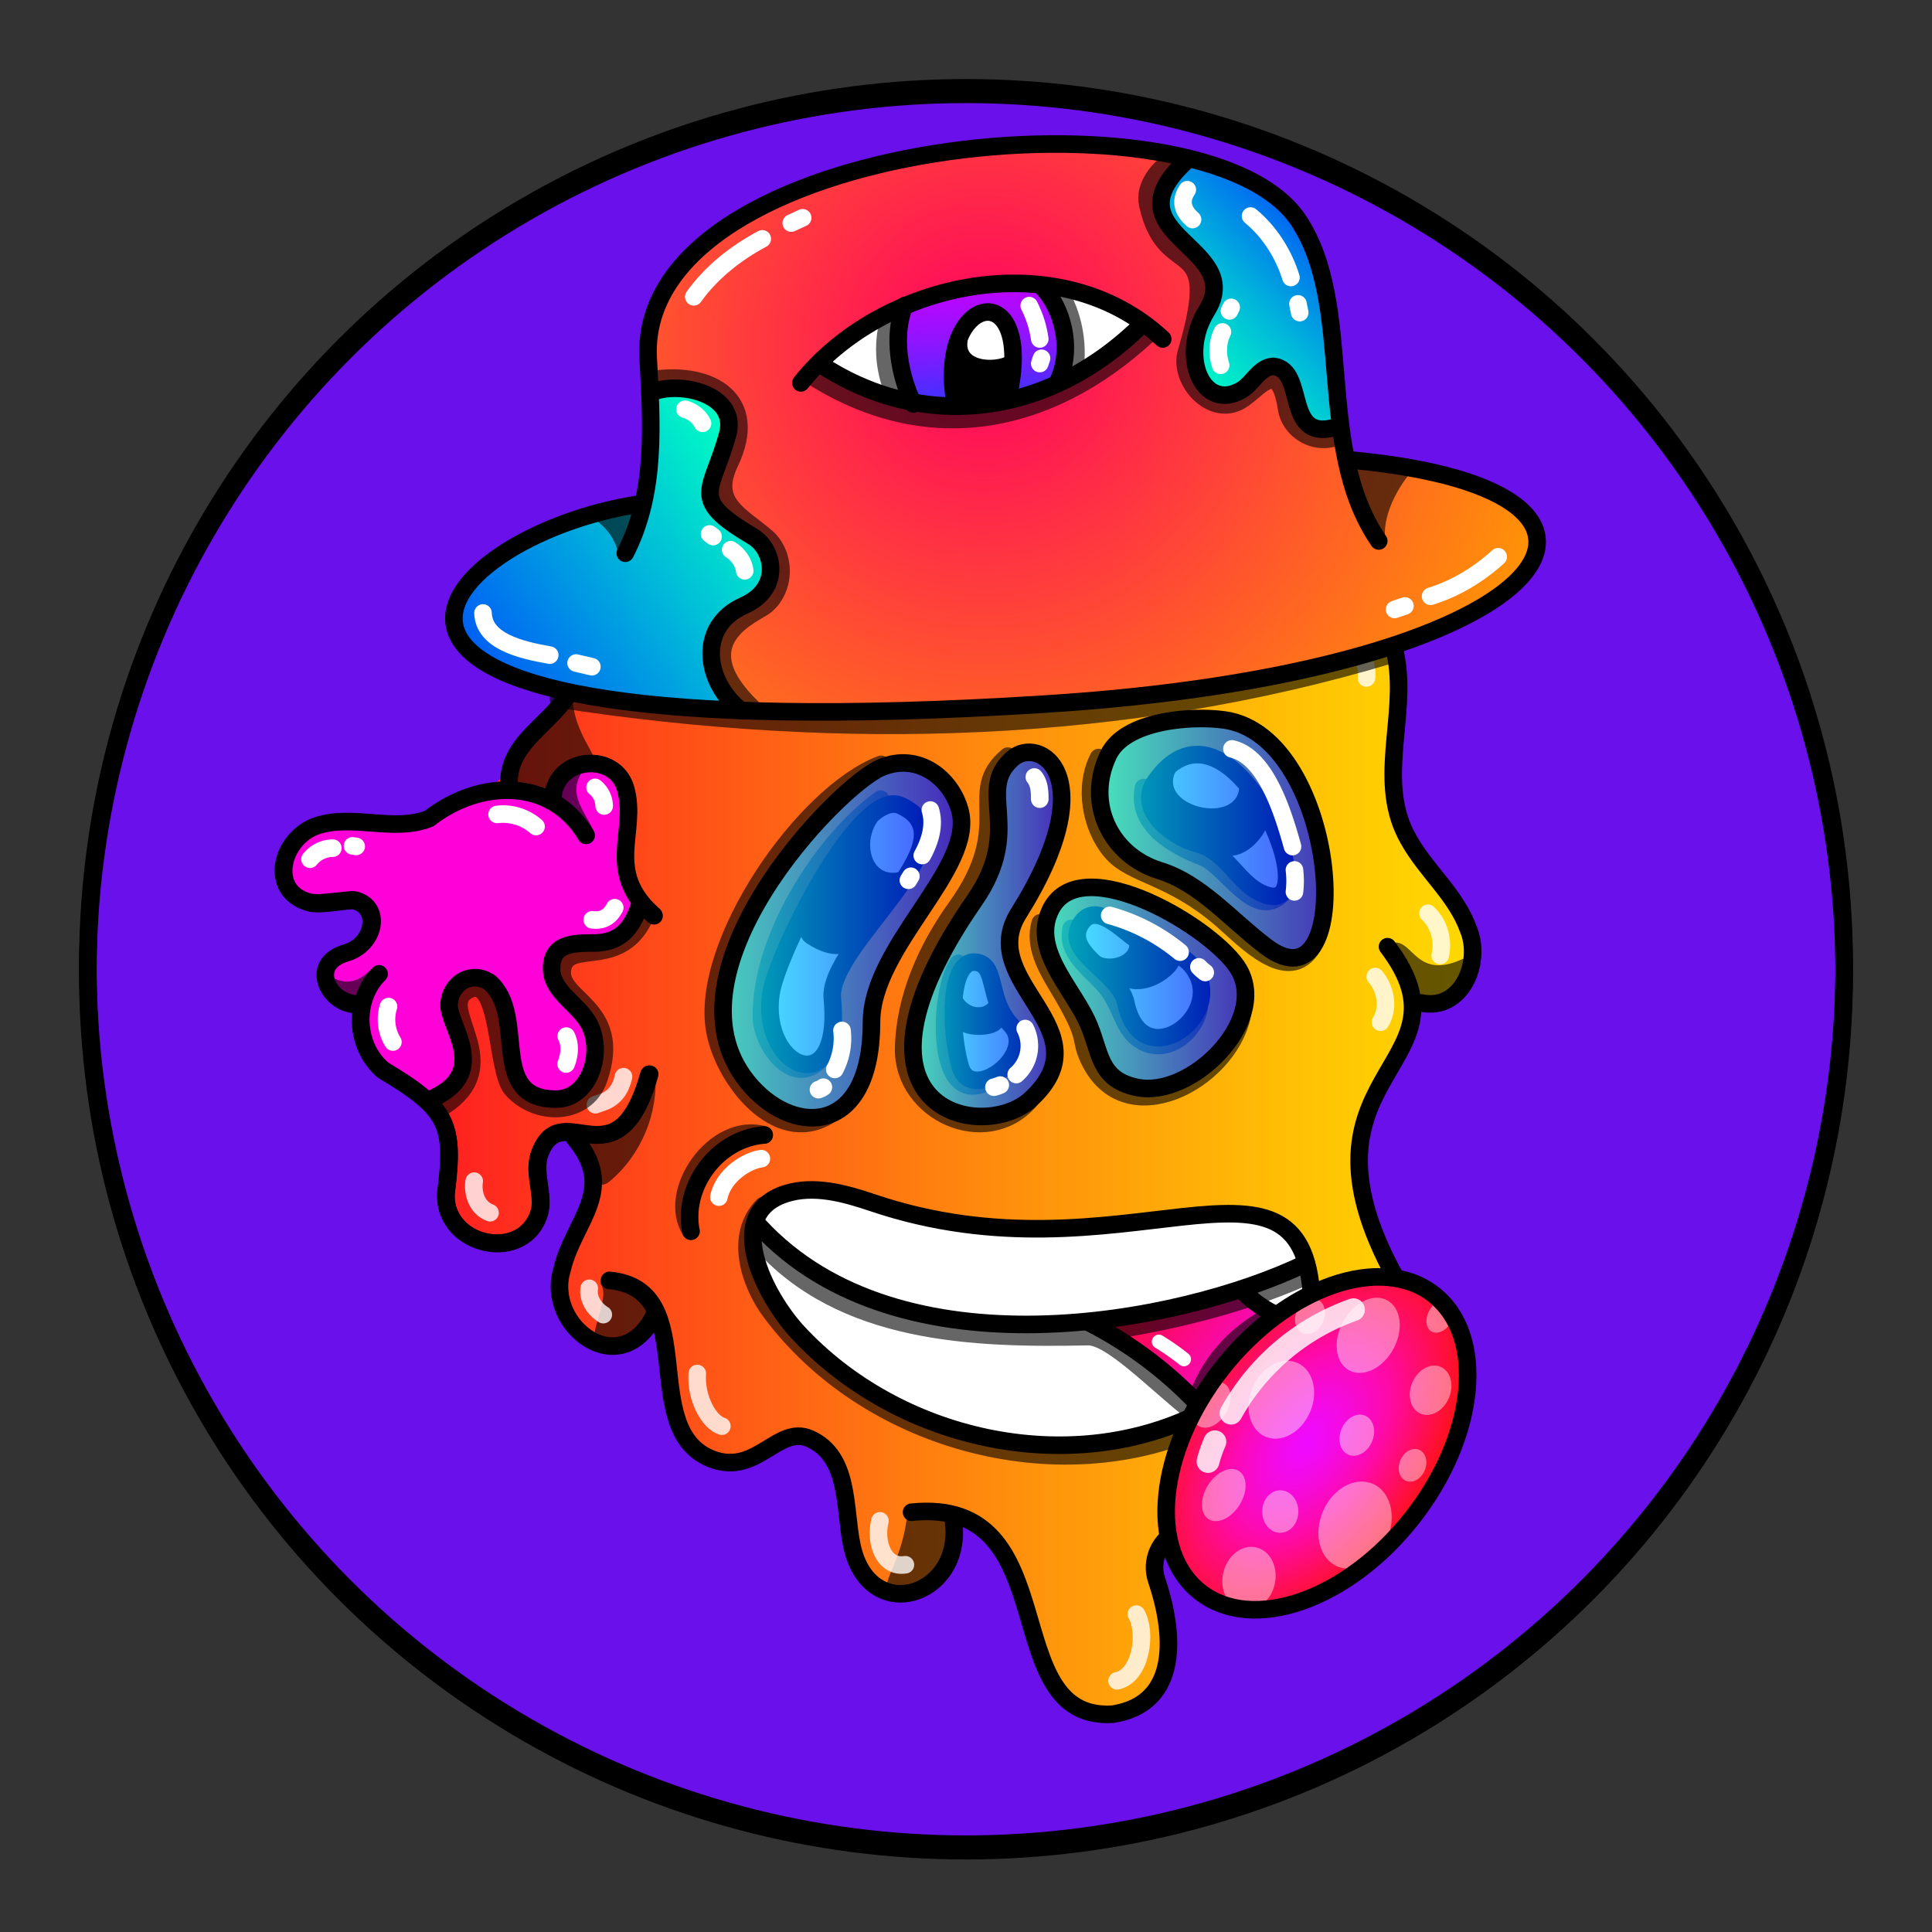 <svg version="1.1" id="Layer_1" xmlns="http://www.w3.org/2000/svg" x="0" y="0" viewBox="0 0 1100 1100" style="enable-background:new 0 0 1100 1100" xml:space="preserve" xmlns:xlink="http://www.w3.org/1999/xlink"><rect x="0" y="0" width="1100" height="1100" fill="#333333" stroke="none"/><style type="text/css">.st302{fill:#6A10EB;stroke:#000000;stroke-width:10;stroke-linecap:round;stroke-linejoin:round;stroke-miterlimit:10;}</style><circle class="st302" cx="550" cy="553.7" r="500"/><linearGradient id="a6" gradientUnits="userSpaceOnUse" x1="163.939" y1="511.702" x2="836.611" y2="511.702" gradientTransform="matrix(1 0 0 -1 0 1100)"><stop offset="0" style="stop-color:#ff0026"/><stop offset=".225" style="stop-color:#ff371c"/><stop offset=".604" style="stop-color:#ff8d0d"/><stop offset=".871" style="stop-color:#ffc404"/><stop offset="1" style="stop-color:#ffd900"/></linearGradient><path style="fill:url(#a6)" d="M533 209.1c-68 59.6-71 20-121 36.5-19.6 10.9-14 30-9.7 39.6 11 23-51 9-69 40.3-10 18 .1 42-7.5 61.8-9 19.6-34 35-37 52.2-43 48-154 7-119 70.4 6 11 33-6 39 9.1 7 17.5-39 29-21 46.7 18 5 21 39.9 57 63.2 14 20 3 51 19 69.1 35.8 38 46-25 41-34.3 4-39 44-11 22 38.7-23 52 11 74 36.5 56.6 24-9 13 39 23 50.9 19.5 37 55 12 67 12 18 1 28 22 29.8 40.3 6.5 63 54 46 59 8 15.5-34 45 49 47 59.9 11 73 69 42 71 17.9 3-54-3-60.1 2-68.3 18.5-31 71 13 90.8-15.5 14-19.7-31-63.5 8-55.4 94 19 19-101 14-120.4-9-35.5 14-106 47-121.7 18-9 17-35.5 7-52.8-9.5-17-25-30.6-31-48.9-13.5-54 22-102-36-133.3-5-3-7-9.5-4-14.4 17-26 1-66-32-71.4-22-3-44 9-66.5 6.3C616 247 579.9 178 533 209.1z"/><style>.st40{fill:none;stroke:#000;stroke-width:10;stroke-linecap:round;stroke-linejoin:round;stroke-miterlimit:10}.st98{opacity:.6;enable-background:new}</style><g id="Outline"><path class="st98" d="M793 537c-1 .7-1 2-.5 3 5 10 11 35 25 30 8-2 21-13 18-22.4-.5-1-2-2-3-1.5-26 12-28-11-39-9.4v.3zm-34 274.5c6 5 26 8 25-3-6-7-20.6-12-21.5-26C750 772 744 803 759 811.5zm-219.3 52s1 .5 1 .8c9 13.5-3 36-18 40-34 6-9-6-6-44 .3-5.3 22.3 2.7 23 3.2zM342 731c5 7-4 22-4 33 8 13 29.6-5 33-14.9 2-12-17-21-28-20.2-1 .1-1 1.1-1 2.1zm31-120.2c2 23-8 47-26 61.9-13 10.9-17.5-30.6-8-27.9 6 4.2 28-18.8 34-34zm-157-59.9c-8 6-17 3-25 1-11 5 4 20 13.5 16 5-4 12-9 12-15.7-.5-.2-1.5-.2-.5-1.3zM337 473c-6-10-3-23 0-34 0-1 0-2-.6-2-9-9-23 11-19.8 20.7C318 463 338 475 337 472.8v.2z"/><path class="st98" d="M326 392c-2 29 24 45 7 44-7 2-14 1-15 11-1 11-24 0-24.5-1.3C285 433 317 404.5 326 392zm103-118c-9.9-4-16-16-18-25-4-6-9.9 1-11 6-7 54 29.5 28 29 19zm293 9c16 21 29.5 12 40 20.7 3 4 1 9.6-1 14-3 9-13 9-20 4.1-14.5-5.8-22-22.2-19-38.8z"/><path class="st40" d="M347 729c53.5 5 15 86 59 102 25 9 37-19.8 55-11.9 23 10.1 19.6 40 24 60.7 9.6 46 63 29.6 58-12.8"/><path class="st40" d="M519 861c89-9 47.5 119 114.5 115 39-6 35-47 25-76.5-3-9 0-18.5 7-24.5 24.5-21 59 15.5 84-2.5 15-11 8-33-2-45-12-15 0-32 10-43"/><path class="st40" d="M790 539c53 69.8-64 71 8 194.5 6 14 11 32 11 48.5 0 32-49 47.5-61 16"/><path class="st40" d="M721 287c2 51 64 31 74 88 6 34-11.5 71 7 103 10 18 27 31.5 34 51 8 19-4 47-27 42"/><path class="st40" d="M407 290.6c-16-8-12-29.9-2-41 17-15 40.5-10 61-6 29.8 1 49-29 75-38 50-17 81 55 133 44 23-5 48-11 69 1 25 14 33 55 10 75"/><path class="st40" d="M428 278c-16 26.5-51 17.5-76 28.5-20 10.5-28 33-23 55 10 47-43 51-39 88m25 4.5c1.5-23 35-26 41-5 7 25-13 47 16 72"/><path class="st40" d="M334 476c-20-34-61-31.5-89-9.6-20 8-43-3-64 4-22 7-28 37-5 43.5 6.5 2 23-2 26-1 15 4 11 25-5 30-21 6-10 29 6 29"/><path class="st40" d="M216 554.5c-15 15-14 41 2 55 37 22 41 31 36 69.7-2 31 46 41 53.5 10 2-10.8-4-22 0-33 13-32 44 20 62-44.5"/><path class="st40" d="M327 647.9c25 29.7-.5 47-7 75-10 32.5 34 65 53 25"/><path d="M729 262.5c9 4 16 13 18 22.5m-193-68c12.5 2 24.5 8 34 16m9 9 3 3m-163 10c-5.5-.9-12 .6-15.5 4M362 319.6c-9 2-14 10.7-16 19M339 449c4 1 6 6 6 9.8M308.5 470c-12-6-16-5-22-4M175 492c1-4 5-7 9-7.5m38 89.5c-4 8 0 16 4 19.9m44 78.6c-1 6 1 15 9 18m76-77.5c-3 14-13 14.5-16 16m4.5 119.5c-5-3-9-9-8-15M397 782c-1 14.5 7 28 14 30m90 53.9c-3 12 2 27 14.5 25M636 957c14-3 17-28 11-38m96-60.1c1-7 0-14-4-19m46-49.1c8-6.5 9-25 3-39M786 582c5-8 3-19-3-26m37-12c2-8.5-.6-18-7-24m-56-169c18 6 22 30 21 35" style="opacity:.788;fill:none;stroke:#fff;stroke-width:10;stroke-linecap:round;stroke-linejoin:round;stroke-miterlimit:10;enable-background:new"/></g><defs><style>.axg-2{fill:none;stroke-linecap:round;stroke-linejoin:round;stroke-width:10px;stroke:#000}</style></defs><path d="M243.3 626.7c44.2-16.7-13.7-73.4 35.6-67.3 21.7 19.1-.3 76.2 37.7 66.4 49.7-12.9 2.3-62.1-2.5-73.1.2-30.9 41.4 1.5 50.2-38.3-18.2-24 5.5-57.2-11.5-72.8-23.1-21.4-36.9 8.5-40.9 12.3-49.6-11.5-64.2 25.4-117.3 13.2-18.8 1.7-44.6 25-24.6 41.9 11.7 10 34.4-3.6 41 13 5.6 20.2-54 25.9-6 50.9-4.7 29.1 19.3 38.5 38.3 53.8Z" style="fill:#ff00d9"/><path class="axg-2" d="M314.8 454c1.5-23.1 35.3-26.3 41.4-5 7.1 24.8-12.6 46.8 16.2 72.4"/><path class="axg-2" d="M333.7 475.6c-20.3-33.6-61.2-31.5-89.3-9.6-20 8.1-43.3-2.6-63.8 4.1s-28 37.5-4.7 43.5c6.5 1.7 23.1-2 26.4-1.1 15.3 4 11.4 25.2-5.4 30.1-21.2 6.2-10.2 28.6 6.3 29"/><path class="axg-2" d="M215.8 554.5c-14.8 14.8-13.6 41.2 2.4 54.6 36.7 21.9 40.7 30.9 35.7 69.7-2 31.4 45.8 41 53.5 10 1.8-10.8-4.5-22.1.2-32.7 12.4-32.5 44.2 20.2 62.3-44.5"/><path class="axg-2" d="M243.3 626.7c37.7-15 11.5-42.6 12.4-55.1s13.2-19 23.2-12.2c21.7 19.1-1.6 66.4 37.7 66.4 19.4 0 27.9-27.7 18.2-43.9-6.2-10.4-19.9-17.2-20.7-29.2-.9-15.6 12.2-15.8 24-15.8 17.1 0 22.7-11.2 26.4-22.4"/><path d="M252.3 630.1c37.2-23.8-3.2-55.3 13.1-65.7 19.7-12.7 16.5 44.9 26.1 55.7 14.5 16.1 42.1 14.9 49.3-5.5 15-42.4-25.4-45.4-20.3-64.1 4.2-15.7 34.1 2.2 47.4-30.2m-34.2-44.7c-5.3-11.3-15.2-21.9-8-36.1m-109.9 115c-6.5 6.5-14.4 12.3-26.3 7.7" style="opacity:.6;stroke:#000;fill:none;stroke-linecap:round;stroke-linejoin:round;stroke-width:10px"/><path d="M338.8 448.3a14 14 0 0 1 5.2 10.6m-61 4.8a28.5 28.5 0 0 1 22.2 6.9m-128.7 18.6a16.8 16.8 0 0 1 13-6.3m11.2-1.3 2.1.3M350 516.8c-2.5 4.5-5.9 7.7-12.8 6.9m-14.8 66.2c2.4 4.6 2 10.8-.1 15.9m-98.6-12.5a24.4 24.4 0 0 1-2.5-20.2" style="stroke:#fff;fill:none;stroke-linecap:round;stroke-linejoin:round;stroke-width:10px"/><defs><radialGradient id="radial-gradientzaa" cx="765.67" cy="820.76" r="91.18" gradientTransform="matrix(-.16 .83 -1.38 -.03 2001.21 206.15)" gradientUnits="userSpaceOnUse"><stop offset="0" stop-color="#ef0aff"/><stop offset=".09" stop-color="#f10af6"/><stop offset=".24" stop-color="#f50add"/><stop offset=".44" stop-color="#fc0ab4"/><stop offset=".5" stop-color="#ff0aa5"/><stop offset="1" stop-color="#ff120a"/></radialGradient><linearGradient id="zaa" x1="655.87" y1="735.42" x2="729.22" y2="794.94" gradientUnits="userSpaceOnUse"><stop offset="0" stop-color="#ff0a47"/><stop offset="1" stop-color="#f30aff"/></linearGradient><style>.zaa-8{fill:#fff}.zaa-3,.zaa-4{fill:none;stroke-linecap:round;stroke-linejoin:round;stroke:#000;stroke-width:10px}.zaa-4{opacity:.6}.zaa-8{opacity:.42}</style></defs><path d="M746.8 738.6c-5.3-98.1-108.5-6-249.9-53.8-16-5.4-33.6-10.3-49.7-5.1-36.3 11.7-11.4 58.9 7 78.8 57 61.6 153.8 83 228.1 46.5Z" style="fill:#fff"/><path d="M735.1 749.8c-17.4 18.8-28.3 48.2-32.2 73.7-20.1-28.8-49-49.4-76.1-71.1 26.7-1.1 52.2-11.9 77.9-17.4 9.4 5.8 17 11.8 30.4 14.8Z" style="fill:url(#zaa)"/><path class="zaa-3" d="M746.8 738.6c-5.3-98.1-108.5-6-249.9-53.8-16-5.4-33.6-10.3-49.7-5.1-36.3 11.7-11.4 58.9 7 78.8 57 61.6 153.8 83 228.1 46.5"/><path class="zaa-3" d="M619.6 752.8a229 229 0 0 1 86 76m2.5-93.2a64.3 64.3 0 0 0 25.2 15.7M435.1 646.2c-26.5 2.1-46.7 28.8-41.7 54.8"/><path class="zaa-3" d="M743.1 719.5c-71.5 34.3-231 64.9-310.8-21.4"/><path class="zaa-4" d="M435.1 646.2c-28.1-8.1-56.3 32.7-41.7 54.8m41-14.5c-16.4 16.7-7.9 43.9 4.2 60.2 54.4 73.6 162.5 103.4 245.9 66.1 4.1 6.9 11.5 11.7 14 19.3 2.3 12 2.4 24.5 6 36.4"/><path class="zaa-4" d="M432.8 707.1c46.6 52.8 121.3 55.3 186.7 53.9 12.9-.2 37.2 25.2 58.1 41.8m63.3-75c-32.5 14.2-69.6 23.7-105 29.3m87.5-8.2c-21.3 11.1-35.9 28.5-42.5 49.3"/><path d="M433.5 659.7c-8 .9-21.7 9.4-24.2 21.9" style="stroke:#fff;stroke-width:10px;fill:none;stroke-linecap:round;stroke-linejoin:round"/><path d="M659.8 763.9a134.8 134.8 0 0 1 14.3 10" style="stroke-width:8px;stroke:#fff;fill:none;stroke-linecap:round;stroke-linejoin:round"/><ellipse cx="749.8" cy="821.8" rx="107.7" ry="68.9" transform="rotate(-51.8 749.772 821.786)" style="fill:url(#radial-gradientzaa)"/><ellipse class="zaa-8" cx="711.3" cy="899.3" rx="18.2" ry="15" transform="rotate(-76.7 710.867 899.148)"/><ellipse class="zaa-8" cx="778.7" cy="759.5" rx="22.7" ry="16.3" transform="rotate(-61.4 779.5 759.65)"/><ellipse class="zaa-8" cx="814.3" cy="791" rx="14.5" ry="11.3" transform="rotate(-66.8 814.833 791.109)"/><ellipse class="zaa-8" cx="771.4" cy="867.8" rx="25.6" ry="19.9" transform="rotate(-66.8 771.867 867.986)"/><ellipse class="zaa-8" cx="729.4" cy="796.5" rx="22.9" ry="17.8" transform="rotate(-66.8 729.813 796.628)"/><ellipse class="zaa-8" cx="772.3" cy="816.6" rx="12.1" ry="9.4" transform="rotate(-66.8 772.817 816.715)"/><ellipse class="zaa-8" cx="729.3" cy="861" rx="12.1" ry="10.3" transform="rotate(-89.8 728.925 860.985)"/><ellipse class="zaa-8" cx="804.1" cy="833.8" rx="9.6" ry="7.5" transform="rotate(-66.8 804.545 833.937)"/><ellipse class="zaa-8" cx="745.6" cy="748.9" rx="10.5" ry="8.1" transform="rotate(-66.8 746.123 748.958)"/><ellipse class="zaa-8" cx="689.9" cy="800.7" rx="14.1" ry="9.5" transform="rotate(-59 689.062 800.39)"/><ellipse class="zaa-8" cx="696.7" cy="851.2" rx="16.2" ry="10.6" transform="rotate(-58 696.756 851.168)"/><ellipse class="zaa-8" cx="819.8" cy="748.9" rx="10" ry="7" transform="rotate(-60.3 820.367 749.004)"/><ellipse class="zaa-3" cx="749.8" cy="821.8" rx="107.7" ry="68.9" transform="rotate(-51.8 749.772 821.786)"/><path d="M770.6 745.7a128.4 128.4 0 0 0-69.7 58.9m-9.2 16.3a74.3 74.3 0 0 0-3.9 11.2" style="stroke-width:13px;opacity:.82;stroke:#fff;fill:none;stroke-linecap:round;stroke-linejoin:round"/><defs><linearGradient id="ze" x1="411.69" y1="535.4" x2="547.43" y2="535.4" gradientUnits="userSpaceOnUse"><stop offset="0" stop-color="#0ff"/><stop offset="1" stop-color="#00f"/></linearGradient><linearGradient id="ze-2" x1="519.79" y1="532.03" x2="604.49" y2="532.03" xlink:href="#ze"/><linearGradient id="ze-3" x1="595.22" y1="562.5" x2="709.15" y2="562.5" xlink:href="#ze"/><linearGradient id="ze-4" x1="626.17" y1="477.22" x2="754.31" y2="477.22" xlink:href="#ze"/><style>.ze-2,.ze-7{stroke:#000;stroke-linecap:round;stroke-linejoin:round;stroke-width:10px;fill:none}.ze-2{opacity:.6}</style></defs><path d="M657.6 445.2c-10.2 14.7 7.8 30.8 24.5 35.3s22.5 22.4 36.9 28.4c40.5 17.2-18.5-125.4-61.4-63.7Zm-144.9 13.4c-23.1-10.5-70.3 84.4-73.7 106.9-6.5 43.3 40.7 62.5 34.9 3.1-3.1-31.3 82.8-90.1 38.8-110Zm42.6 89.2c-14.9-1.3-14.8 37.5-8.6 59.4s44.4-6.9 28.9-23.5c-13.9-15-7.4-34.7-20.3-35.9Zm60.5-22.5c-11.7 17 21.5 28.1 25.2 45.7 9 43.5 60.1 5.8 37.3-21.4-8-9.5-21.7-9-31.7-15-6.6-3.9-22.3-21.6-30.8-9.3Z" style="stroke-linecap:round;stroke-linejoin:round;stroke-width:10px;stroke:#000;fill:#fff"/><path class="ze-2" d="M501.6 435.2c-43.9 16.5-103.5 102.3-94.6 151.7 5 27.7 34.9 65.7 64.3 48.5m102.5-204.9c-25.2 21 5.3 38-29.5 86.3-16.6 23.1-29.3 51.4-29.8 80.3-.5 36.3 46.6 57.7 71.5 29.9m6.3-101.6c-3.9 12.9 3.4 25.6 9.8 36.3 19.2 31.8 11.5 28 18 41.7 20.5 43.1 79.3 12.5 87.1-25.2m-81.7-146.9c-8.6 16.4-4.6 39.5 7.1 53.4s33.3 13.2 62.8 38.6c12.8 11.1 38.2 38.7 52 15.7"/><path class="ze-2" d="M501.4 455c-34.5 24.8-69.1 81.5-67.8 124.7.4 14.8 17 38.6 32.2 24.9m79.8-56.1c-11.4 15.1-14.2 85.8 18.4 66.5m45.9-86.4c-3.4 15.5 13.6 24.5 21.4 35.4s8.6 23.5 19.6 29.2c14 7.2 29.5-5.5 31.9-19.6m-31.7-125.2c-4.5 20.9 16.9 33.1 33.5 39.5 13.7 5.2 29.8 36.5 45.1 21.3"/><path d="M671.1 436.5c-16.7 22.4 36.3 35.4 34.5 9.4 7.2 6.6 13.8 16.7 14.9 26.5-3.6 7.4-12.4 15.6-21.1 14.8-8.7-5.5-71.1-24.4-28.3-50.7Zm-47.3 106c6 7.2 22.6 1.5 18.5-6.9 8.6 6.3 21.8 5.3 28.8 13.6-1 6.4-32.1 31.5-47.3-6.7Zm-76.9 20.4c-.6 9 11.7 14.8 17 6.8 23.2 21.5-14.2 22.3-17.6 16.3-2.6-8-1-13 .6-23.1Zm-44.8-98.2c-12.6 12.2-6.9 38.7 13.1 30.8-15.8 22.1-22.6 63.4-56 41.5-16.6-10.9 24.1-65 42.9-72.3Z"/><path d="M502 436.9c-24.7 10-130.4 119.4-74 181.9 25.4 28.2 68.2 27 68.2-36.9 0-43.1 59-87.4 50.4-120.3-4.8-18-23.3-33.4-44.6-24.7Z" style="fill:url(#ze);opacity:.72"/><path d="M576.3 432c-20.8 18.6 6.9 39.7-21.4 80.6-83.6 120.5 4.8 138.2 31.8 113.4 43.6-40-31.5-66.5-6.8-105.9 49.4-78.6 11.6-101.7-3.6-88.1Z" style="fill:url(#ze-2);opacity:.72"/><path d="M598.4 517.5c-11.4 22.1 11 43.8 20.3 63.3 8.2 17.1 5.9 33.6 28.5 38.3 30.8 6.5 75-37.4 58.3-66.8-13.2-23.3-89.5-69-107.1-34.8Z" style="fill:url(#ze-3);opacity:.72"/><path d="M631.1 429.8c-13.2 27.6 1.1 57.2 29.2 65.9 23.3 7.2 40.2 27.8 60.5 43.2 52.8 40.2 42-120-23.8-129-18.7-2.6-56.5.2-65.9 19.9Z" style="fill:url(#ze-4);opacity:.72"/><path class="ze-7" d="M502 436.9c-24.7 10-130.4 119.4-74 181.9 25.4 28.2 68.2 27 68.2-36.9 0-43.1 59-87.4 50.4-120.3-4.8-18-23.3-33.4-44.6-24.7Zm74.3-4.9c-20.8 18.6 6.9 39.7-21.4 80.6-83.6 120.5 4.8 138.2 31.8 113.4 43.6-40-31.5-66.5-6.8-105.9 49.4-78.6 11.6-101.7-3.6-88.1Z"/><path class="ze-7" d="M598.4 517.5c-11.4 22.1 11 43.8 20.3 63.3 8.2 17.1 5.9 33.6 28.5 38.3 30.8 6.5 75-37.4 58.3-66.8-13.2-23.3-89.5-69-107.1-34.8Zm32.7-87.7c-13.2 27.6 1.1 57.2 29.2 65.9 23.3 7.2 40.2 27.8 60.5 43.2 52.8 40.2 42-120-23.8-129-18.7-2.6-56.5.2-65.9 19.9Z"/><path d="M701.4 426.4c18.7 4.2 28.6 34.2 34.5 55.6m1.1 13.3a52.3 52.3 0 0 1 0 12.5m-105.2 13.4a107.8 107.8 0 0 1 40.1 20.9m10.7 8.4a27.4 27.4 0 0 0 3.6 3.2m-97.3-111.3c2.9 3.5 3.1 8.3 3.1 12.6m-8.3 130.6a21.6 21.6 0 0 1-5.1 26.2m-9.1 6a25.3 25.3 0 0 1-3.6 1.2m-36.2-157.8c2.7 8.8-.3 18.1-4.6 25.9m-6.5 11.8-1.4 2.3m-37.8 85.5a37.9 37.9 0 0 1-4.1 22.2m-6.5 10.1a10.5 10.5 0 0 1-2.8 1.4" style="stroke:#fff;stroke-linecap:round;stroke-linejoin:round;stroke-width:10px;fill:none"/><style>.st40,.st68{fill:none;stroke:#000;stroke-width:10;stroke-linecap:round;stroke-linejoin:round;stroke-miterlimit:10}.st68{opacity:.6;enable-background:new}.st102{fill:#fff}</style><g id="Trippy_Hat"><radialGradient id="SVGID_00000123414473825914092120000007829286393102463126_" cx="560.408" cy="901.895" r="355.63" gradientTransform="matrix(1 0 0 -1 0 1100)" gradientUnits="userSpaceOnUse"><stop offset="0" style="stop-color:#ff0062"/><stop offset="1" style="stop-color:#ff9d00"/></radialGradient><path style="fill:url(#SVGID_00000123414473825914092120000007829286393102463126_)" d="M367 287.1c-34 6-142 40-97.5 85.9 93 52 538.5 50 605.5-61 6-38-82-50-108-53-8-43-2-92-25-131-73-78-255-50.6-336 7.5C346 178 384 236 367 287v.1z"/><linearGradient id="SVGID_00000158731567478740519670000011292647734770965143_" gradientUnits="userSpaceOnUse" x1="665.288" y1="882.675" x2="765.301" y2="977.687" gradientTransform="matrix(1 0 0 -1 0 1100)"><stop offset="0" style="stop-color:#00ffc4"/><stop offset=".104" style="stop-color:#00f6c7"/><stop offset=".275" style="stop-color:#00dcce"/><stop offset=".494" style="stop-color:#00b3db"/><stop offset=".748" style="stop-color:#007bec"/><stop offset="1" style="stop-color:#003cff"/></linearGradient><path style="fill:url(#SVGID_00000158731567478740519670000011292647734770965143_)" d="M684 91c-19.5 2.5-29 23-13.5 40.6 44 50 5.8 18.5 11 73.5 1 10 9 22 20 19 49.8-45 19 22 59 18.5C766 110 716 105 684 91z"/><linearGradient id="SVGID_00000119838619519104526170000018100987693212792465_" gradientUnits="userSpaceOnUse" x1="442.246" y1="820.658" x2="250.246" y2="682.658" gradientTransform="matrix(1 0 0 -1 0 1100)"><stop offset="0" style="stop-color:#00ffc4"/><stop offset="1" style="stop-color:#003cff"/></linearGradient><path style="fill:url(#SVGID_00000119838619519104526170000018100987693212792465_)" d="M372.5 223.8c-2 22 2 44.5-7 65-93 0-203 114 52 114-49-62 53-61 9.9-96-30-18-24.5-32-14.5-60.5C419 223 389 218 372.5 223.8z"/><path class="st102" d="M648 185c-56-42-134-25-182 23 67 36 128 34 182-23.2v.2z"/><linearGradient id="SVGID_00000028312584919422827450000003060139484899234493_" gradientUnits="userSpaceOnUse" x1="555.957" y1="951.99" x2="560.957" y2="851" gradientTransform="matrix(1 0 0 -1 0 1100)"><stop offset="0" style="stop-color:#c800ff"/><stop offset=".107" style="stop-color:#c202ff"/><stop offset=".254" style="stop-color:#b009ff"/><stop offset=".424" style="stop-color:#9313ff"/><stop offset=".611" style="stop-color:#6b21ff"/><stop offset=".809" style="stop-color:#3834ff"/><stop offset="1" style="stop-color:#0048ff"/></linearGradient><path style="fill:url(#SVGID_00000028312584919422827450000003060139484899234493_)" d="M517 171.8c-9 19-10.5 60 18 60 21 0 44 0 62-10.8 15-12 8-36 2-50.9-7-17.1-66-6.1-82 1.7z"/><path d="M558 178c-20 10-26 73 11 49 11.5-12 10.5-49-11-49z"/><path class="st102" d="M560 180c-24 9.8-9 36 12 26.5 10-7.5 3-32.5-12-26.5z"/><path class="st40" d="M356 315c18-35 15-74 13-112-5-125 316-157 370-78 33 49 9 129 46 183"/><path class="st40" d="M364 287c-119 18-233 143 229 114 293-18 368-121 177-139M675 92c-45 42 35 48 12 85-16 26-2 58 20 45 6.5-4 10-13 18-13.4 19.6 2 5 45 37.5 34"/><path class="st40" d="M373.5 222.5c17-5 46 3 41 24-9 34-23 37 14 58.9 12 7 17 29.6-5 39.4-27 12-22 44-1.5 59.8M662 193c-59-55-160-33-206 25"/><path class="st40" d="M466.5 207c57 38 129 32 184-22.5"/><path class="st40" d="M515 174c-7 17-3 39.5 5 56m73-67c12 12 18.5 36 9 55m-58 12.5c-12-64 46-75 30-4.5"/><path class="st40" d="M546 193c-3 18 20 19.6 30 14"/><path d="M789 309c-3-14 7-33 17-43-12-1.5-30-9-40-1m-414 50c-2-9-8-16.5-16-20.7 8.5-6 20.7-5 30.7-5" style="opacity:.6;enable-background:new"/><path class="st68" d="M669 90c-9 5-18 16-15.5 26.5 10 46 43 13 22 84-4.5 15 12 35 28 28.9 11.5-4 24-29 29 3 2 13 16 21 28 16.5M462 214c66 42 135 28.5 191-23m-280.5 25c33-4.5 60 12 43 47.5-11 23 6 29.6 21 42.5 11 9.8 11 29-.5 38.7-6 5-48 20-7 59"/><path class="st68" d="M507 179c-5 15-4 31 2 45m94-58c8 13 11 29 9 44"/><path d="M712 123c11 9 19 22 23 35m4 15 1 5m113 139c-11 10-24 18-38.5 22.5m-14.6 5.5-5.9 2m-519 2c.5 16 21 21 38 24m15 4.5 9 2.1M586 174c3 6 5 12 6 19m1 11-1 3m-202 26c4 1 8 4 10 8m16 72c4 2.5 7.5 7 8 12m-18-19.5-2-1.5m292-115c-3 6-3 13-1 19m5-31 1-2m-22-50c-4.5-4-8-9.5-3-17m-242 28c-15 8-29 19-39 33m55.5-42 6.5-3" style="fill:none;stroke:#fff;stroke-width:10;stroke-linecap:round;stroke-linejoin:round;stroke-miterlimit:10"/><path class="st68" d="M318 398c162 25 323 20 473-25"/></g><circle cx="550" cy="550" r="500" style="fill:none;stroke:#000;stroke-width:10;stroke-linecap:round;stroke-linejoin:round;stroke-miterlimit:10"/></svg>
